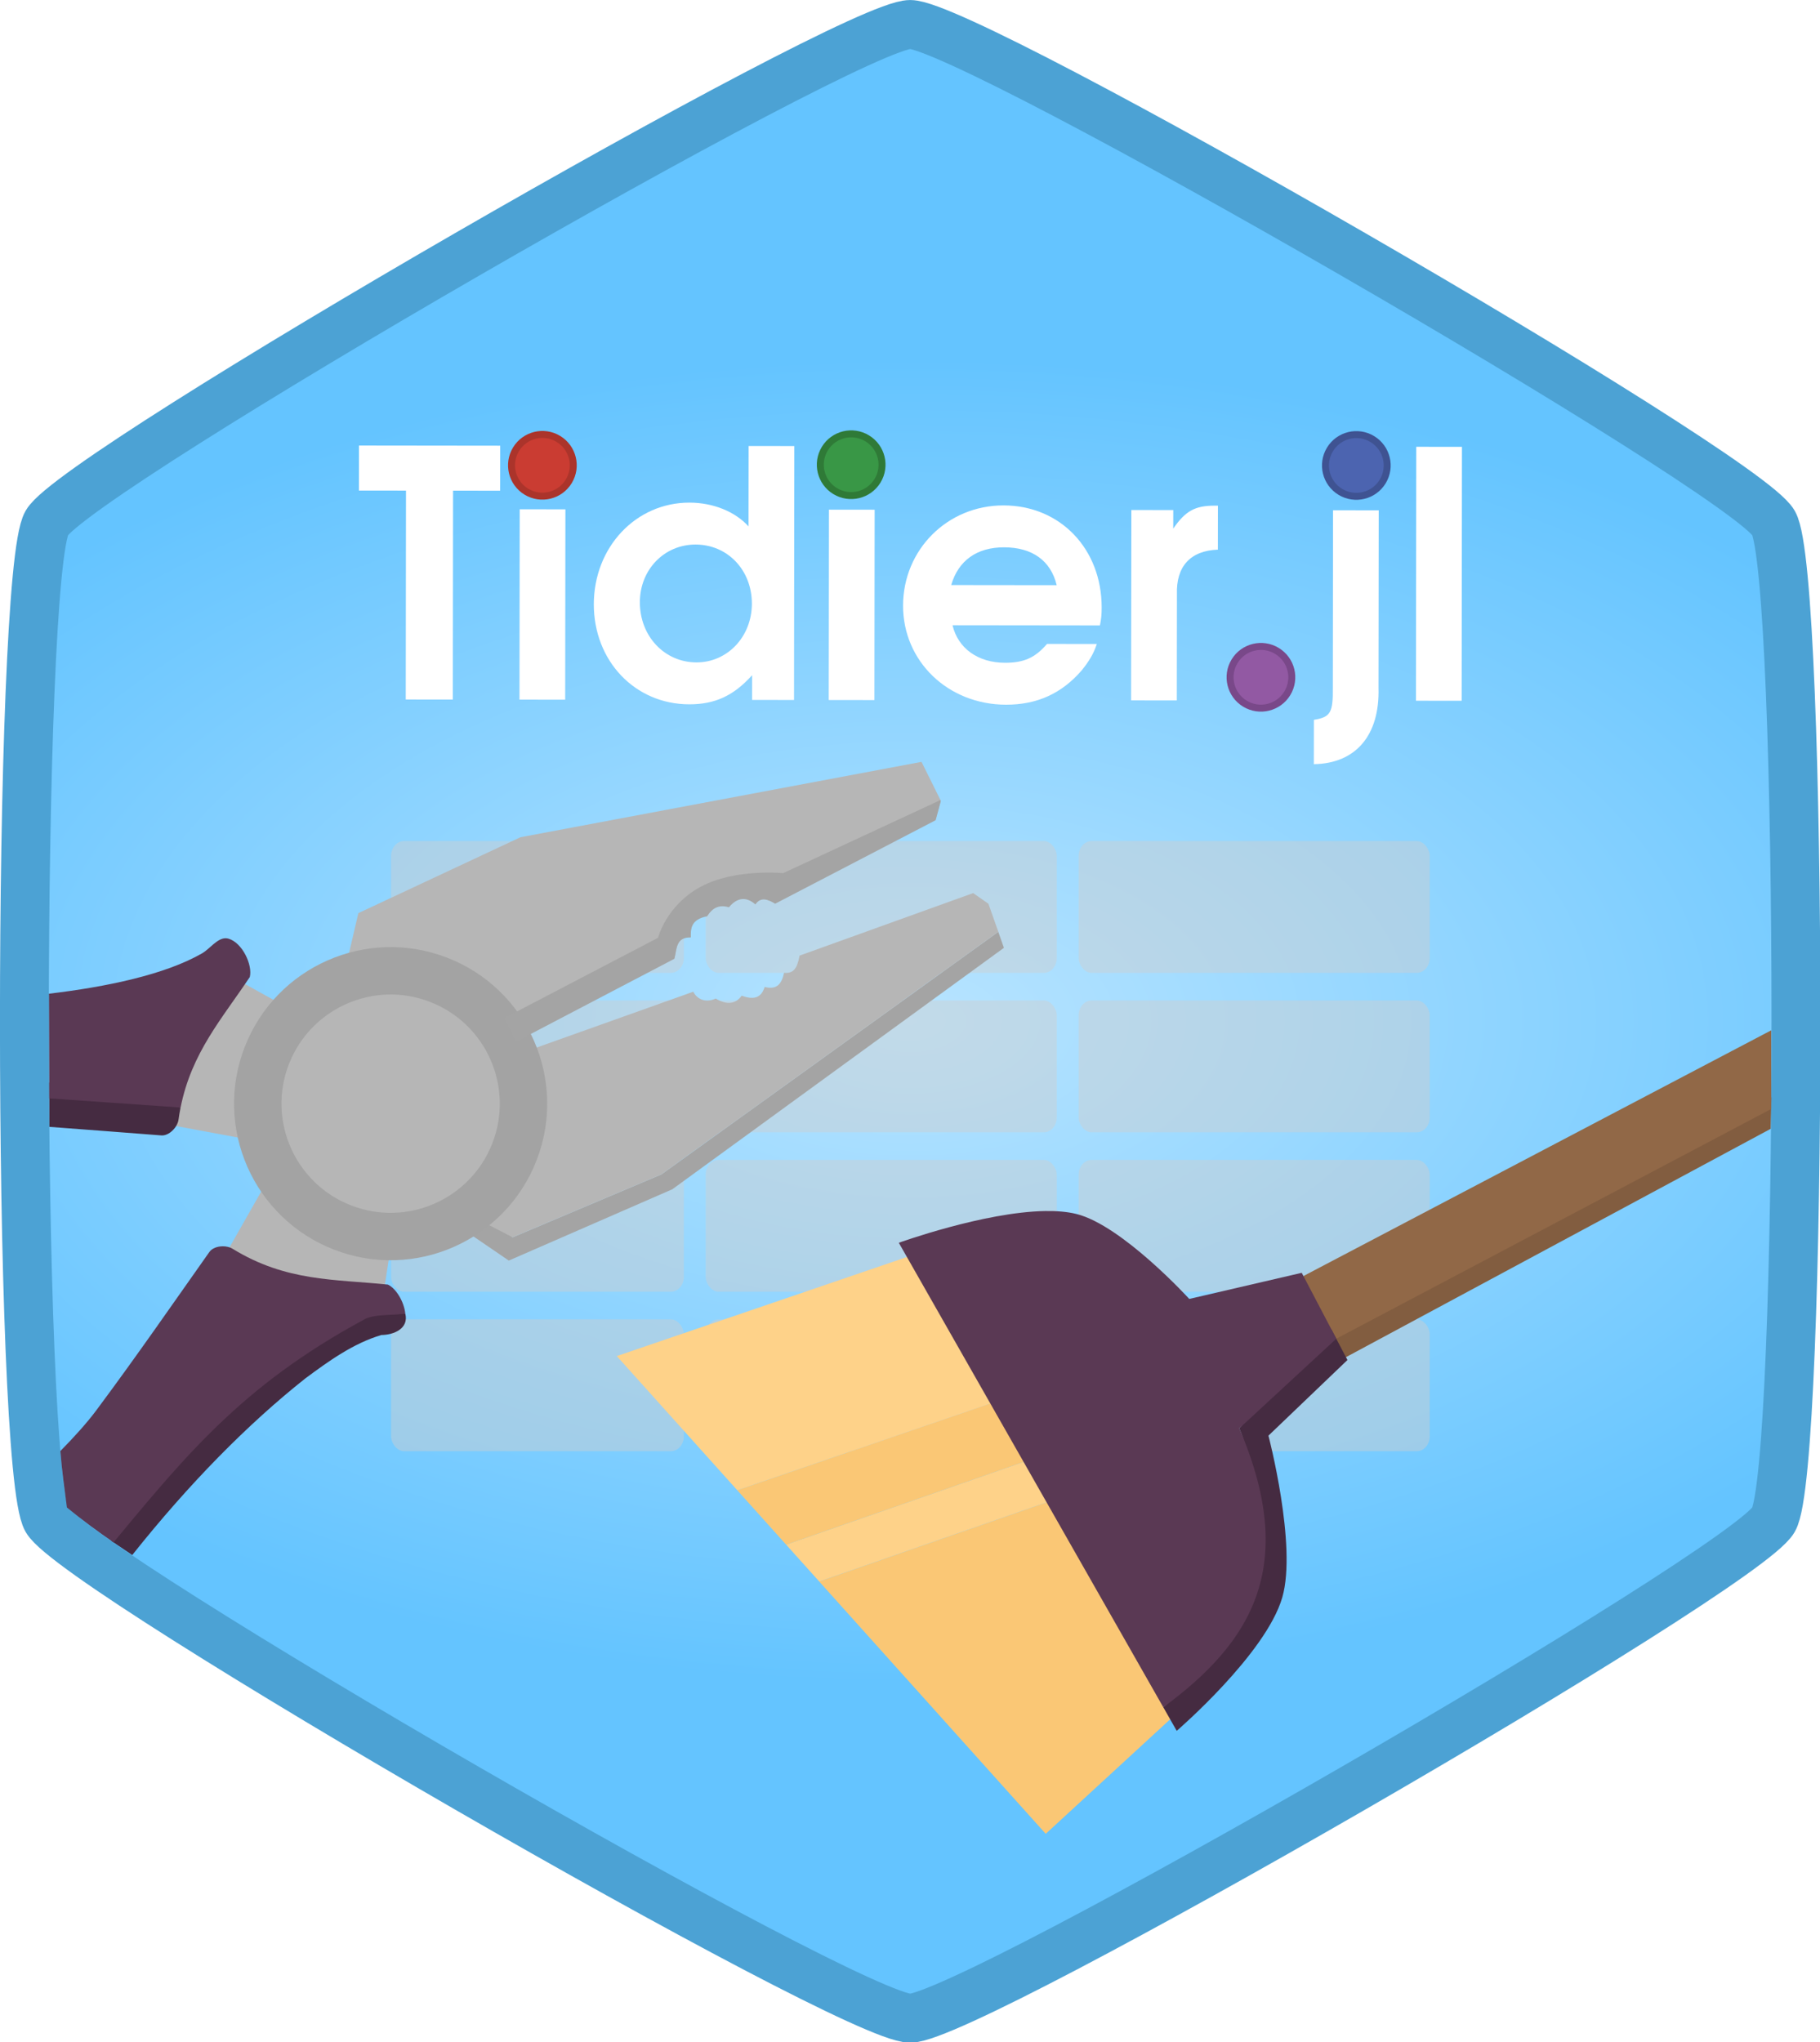 <?xml version="1.0" encoding="UTF-8" standalone="no"?>
<!-- Created with Inkscape (http://www.inkscape.org/) -->

<svg
   width="83.448mm"
   height="93.636mm"
   viewBox="0 0 83.448 93.636"
   version="1.1"
   id="svg5"
   xml:space="preserve"
   inkscape:version="1.2.2 (b0a8486541, 2022-12-01)"
   sodipodi:docname="Tidier_jl_logo.svg"
   xmlns:inkscape="http://www.inkscape.org/namespaces/inkscape"
   xmlns:sodipodi="http://sodipodi.sourceforge.net/DTD/sodipodi-0.dtd"
   xmlns:xlink="http://www.w3.org/1999/xlink"
   xmlns="http://www.w3.org/2000/svg"
   xmlns:svg="http://www.w3.org/2000/svg"><sodipodi:namedview
     id="namedview7"
     pagecolor="#ffffff"
     bordercolor="#000000"
     borderopacity="0.25"
     inkscape:showpageshadow="2"
     inkscape:pageopacity="0.0"
     inkscape:pagecheckerboard="0"
     inkscape:deskcolor="#d1d1d1"
     inkscape:document-units="mm"
     showgrid="false"
     inkscape:zoom="1.9241066"
     inkscape:cx="147.08125"
     inkscape:cy="172.28775"
     inkscape:window-width="1920"
     inkscape:window-height="1026"
     inkscape:window-x="0"
     inkscape:window-y="54"
     inkscape:window-maximized="1"
     inkscape:current-layer="layer1" /><defs
     id="defs2"><rect
       x="31.671"
       y="-63.965"
       width="161.68"
       height="54.831"
       id="rect6832" /><linearGradient
       inkscape:collect="always"
       id="linearGradient5116"><stop
         style="stop-color:#b8e4ff;stop-opacity:1;"
         offset="0"
         id="stop5112" /><stop
         style="stop-color:#64c4ff;stop-opacity:1;"
         offset="1"
         id="stop5114" /></linearGradient><filter
       inkscape:label="Pixellize"
       inkscape:menu="Pixel Tools"
       inkscape:menu-tooltip="Reduce or remove antialiasing around shapes"
       style="color-interpolation-filters:sRGB"
       id="filter9172"
       x="-0.014"
       y="-0.012"
       width="1.028"
       height="1.025"><feColorMatrix
         values="1 0 0 0 0 0 1 0 0 0 0 0 1 0 0 0 0 0 1000 -500 "
         id="feColorMatrix9170" /></filter><filter
       inkscape:label="Melted Rainbow"
       inkscape:menu="Textures"
       inkscape:menu-tooltip="Smooth rainbow colors slightly melted along the edges"
       style="color-interpolation-filters:sRGB"
       id="filter9172-6"
       x="-0.744"
       y="-0.661"
       width="2.488"
       height="2.322"><feColorMatrix
         values="1 0 0 0 0 0 1 0 0 0 0 0 1 0 0 0 0 0 1000 -500 "
         id="feColorMatrix9170-3"
         result="fbSourceGraphic" /><feColorMatrix
         result="fbSourceGraphicAlpha"
         in="fbSourceGraphic"
         values="0 0 0 -1 0 0 0 0 -1 0 0 0 0 -1 0 0 0 0 1 0"
         id="feColorMatrix9503" /><feGaussianBlur
         id="feGaussianBlur9505"
         result="result8"
         stdDeviation="23.421"
         in="fbSourceGraphic" /><feTurbulence
         id="feTurbulence9507"
         baseFrequency="0.015"
         numOctaves="2"
         type="fractalNoise"
         result="result7"
         seed="20" /><feComposite
         in2="result8"
         id="feComposite9509"
         in="fbSourceGraphic"
         operator="in"
         result="result6" /><feComposite
         in2="result7"
         id="feComposite9511"
         in="result6"
         operator="arithmetic"
         result="result2"
         k3="1"
         k1="0"
         k2="0"
         k4="0" /><feComposite
         in2="result6"
         id="feComposite9513"
         operator="in"
         in="result2"
         result="fbSourceGraphic" /><feComposite
         in2="fbSourceGraphic"
         id="feComposite9515"
         in="fbSourceGraphic"
         k2="2.5"
         operator="arithmetic"
         k1="0"
         k3="0"
         k4="0" /></filter><linearGradient
       id="linearGradient1233"><stop
         id="stop1229"
         offset="0"
         style="stop-color:#838383;stop-opacity:1;" /><stop
         id="stop1231"
         offset="1"
         style="stop-color:#fefefe;stop-opacity:1" /></linearGradient><filter
       color-interpolation-filters="sRGB"
       filterUnits="objectBoundingBox"
       height="1.108"
       width="1.084"
       y="-0.045"
       x="-0.042"
       id="Tzcz4vEdmITS7wQ3AsSx9hYNK6Mdtix6"><feGaussianBlur
         id="feGaussianBlur2"
         stdDeviation="4.294"
         in="SourceGraphic" /><feOffset
         id="feOffset4"
         result="pf_100_offsetBlur"
         dy="4"
         dx="0" /><feFlood
         id="feFlood6"
         flood-opacity="0.4"
         flood-color="#000000" /><feComposite
         id="feComposite8"
         result="pf_100_dropShadow"
         operator="in"
         in2="pf_100_offsetBlur" /><feBlend
         id="feBlend10"
         mode="normal"
         in2="pf_100_dropShadow"
         in="SourceGraphic" /></filter><linearGradient
       gradientUnits="userSpaceOnUse"
       gradientTransform="matrix(244.648,0,0,228.338,1.353,283.643)"
       y2="0"
       x2="0.5"
       y1="1"
       x1="0.5"
       id="_lgradient_0-2"><stop
         id="stop15-9"
         style="stop-color:rgb(77,77,77)"
         stop-opacity="1"
         offset="0%" /><stop
         id="stop17-1"
         style="stop-color:rgb(51,51,51)"
         stop-opacity="1"
         offset="100%" /></linearGradient><linearGradient
       gradientUnits="userSpaceOnUse"
       y2="-187.655"
       x2="594.392"
       y1="-187.655"
       x1="242.26"
       id="linearGradient1235"
       xlink:href="#linearGradient902" /><linearGradient
       y2="-385.173"
       x2="507.677"
       y1="263.901"
       x1="418.455"
       gradientUnits="userSpaceOnUse"
       id="linearGradient1237"
       xlink:href="#linearGradient902" /><linearGradient
       gradientUnits="userSpaceOnUse"
       gradientTransform="matrix(244.65,0,0,228.34,5.68,11.95)"
       y2="1"
       x2="0.517"
       y1="0"
       x1="0.517"
       id="linearGradient1366"><stop
         id="stop23-6"
         style="stop-color:rgb(255,255,255)"
         stop-opacity="1"
         offset="0%" /><stop
         id="stop25-1"
         style="stop-color:rgb(255,255,255)"
         stop-opacity="0.098"
         offset="12.5%" /><stop
         id="stop27-0"
         style="stop-color:rgb(0,0,0)"
         stop-opacity="0.098"
         offset="92.5%" /><stop
         id="stop29-6"
         style="stop-color:rgb(0,0,0)"
         stop-opacity="0.498"
         offset="100%" /></linearGradient><filter
       id="filter890"
       style="color-interpolation-filters:sRGB"><feFlood
         id="feFlood880"
         result="flood"
         flood-color="rgb(0,0,0)"
         flood-opacity="0.498" /><feComposite
         id="feComposite882"
         result="composite1"
         operator="in"
         in2="SourceGraphic"
         in="flood" /><feGaussianBlur
         id="feGaussianBlur884"
         result="blur"
         stdDeviation="5.2"
         in="composite1" /><feOffset
         id="feOffset886"
         result="offset"
         dy="3"
         dx="2.8" /><feComposite
         id="feComposite888"
         result="composite2"
         operator="over"
         in2="offset"
         in="SourceGraphic" /></filter><linearGradient
       id="linearGradient902"
       x1="0.181"
       y1="-0.028"
       x2="0.898"
       y2="0.881"
       gradientTransform="matrix(200,0,0,185,28,34)"
       gradientUnits="userSpaceOnUse"><stop
         offset="0%"
         stop-color="#f2f2f2"
         id="stop898" /><stop
         offset="100%"
         stop-color="#f9f9f9"
         id="stop900" /></linearGradient><filter
       id="filter890-3"
       style="color-interpolation-filters:sRGB"><feFlood
         id="feFlood880-6"
         result="flood"
         flood-color="rgb(0,0,0)"
         flood-opacity="0.498" /><feComposite
         id="feComposite882-7"
         result="composite1"
         operator="in"
         in2="SourceGraphic"
         in="flood" /><feGaussianBlur
         id="feGaussianBlur884-5"
         result="blur"
         stdDeviation="5.2"
         in="composite1" /><feOffset
         id="feOffset886-3"
         result="offset"
         dy="3"
         dx="2.8" /><feComposite
         id="feComposite888-5"
         result="composite2"
         operator="over"
         in2="offset"
         in="SourceGraphic" /></filter><linearGradient
       id="_lgradient_0-3"
       x1="0.5"
       y1="1"
       x2="0.5"
       y2="0"
       gradientTransform="matrix(244.648,0,0,228.338,5.68,11.95)"
       gradientUnits="userSpaceOnUse"><stop
         offset="0%"
         stop-opacity="1"
         style="stop-color:rgb(77,77,77)"
         id="stop15-6" /><stop
         offset="100%"
         stop-opacity="1"
         style="stop-color:rgb(51,51,51)"
         id="stop17-7" /></linearGradient><radialGradient
       inkscape:collect="always"
       xlink:href="#linearGradient5116"
       id="radialGradient5120-2"
       cx="39.333"
       cy="46.897"
       fx="39.333"
       fy="46.897"
       r="37.779"
       gradientTransform="matrix(1.34,0,0,0.748,-13.368,11.806)"
       gradientUnits="userSpaceOnUse" /><filter
       inkscape:label="Pixellize"
       inkscape:menu="Pixel Tools"
       inkscape:menu-tooltip="Reduce or remove antialiasing around shapes"
       style="color-interpolation-filters:sRGB"
       id="filter9172-9"
       x="-0.014"
       y="-0.012"
       width="1.028"
       height="1.025"><feColorMatrix
         values="1 0 0 0 0 0 1 0 0 0 0 0 1 0 0 0 0 0 1000 -500 "
         id="feColorMatrix9170-7" /></filter><rect
       x="31.671"
       y="-63.965"
       width="161.68"
       height="54.831"
       id="rect6832-3" /><filter
       inkscape:label="Pixellize"
       inkscape:menu="Pixel Tools"
       inkscape:menu-tooltip="Reduce or remove antialiasing around shapes"
       style="color-interpolation-filters:sRGB"
       id="filter9172-5"
       x="-0.014"
       y="-0.012"
       width="1.028"
       height="1.025"><feColorMatrix
         values="1 0 0 0 0 0 1 0 0 0 0 0 1 0 0 0 0 0 1000 -500 "
         id="feColorMatrix9170-4" /></filter><rect
       x="31.671"
       y="-63.965"
       width="161.68"
       height="54.831"
       id="rect6832-7" /><filter
       inkscape:label="Pixellize"
       inkscape:menu="Pixel Tools"
       inkscape:menu-tooltip="Reduce or remove antialiasing around shapes"
       style="color-interpolation-filters:sRGB"
       id="filter9172-9-5"
       x="-0.013"
       y="-0.013"
       width="1.025"
       height="1.025"><feColorMatrix
         values="1 0 0 0 0 0 1 0 0 0 0 0 1 0 0 0 0 0 1000 -500 "
         id="feColorMatrix9170-7-9" /></filter><rect
       x="31.671"
       y="-63.965"
       width="161.68"
       height="54.831"
       id="rect6832-3-4" /></defs><g
     inkscape:label="Layer 1"
     inkscape:groupmode="layer"
     id="layer1"
     transform="translate(-2.752,-131.619)"><g
       style="isolation:isolate;fill:url(#linearGradient1235);fill-opacity:1"
       transform="matrix(0.079,0,0,0.079,20.453,116.194)"
       id="g1227" /><path
       sodipodi:type="star"
       style="fill:url(#radialGradient5120-2);fill-opacity:1;stroke:#4ca2d4;stroke-width:2.084;stroke-linecap:round;stroke-linejoin:bevel;stroke-dasharray:none;stroke-opacity:1;paint-order:markers fill stroke;filter:url(#filter9172-9);stop-color:#000000"
       id="path234-3-6"
       inkscape:flatsided="true"
       sodipodi:sides="6"
       sodipodi:cx="39.333382"
       sodipodi:cy="46.897167"
       sodipodi:r1="42.519161"
       sodipodi:r2="36.822674"
       sodipodi:arg1="0.52359878"
       sodipodi:arg2="1.0471976"
       inkscape:rounded="0.06"
       inkscape:randomized="0"
       d="m 76.156,68.157 c -1.276,2.209 -34.272,21.26 -36.823,21.26 -2.551,0 -35.547,-19.05 -36.823,-21.26 -1.276,-2.209 -1.276,-40.31 2e-7,-42.519 1.276,-2.209 34.272,-21.26 36.823,-21.26 2.551,0 35.547,19.05 36.823,21.26 1.276,2.209 1.276,40.31 -1e-6,42.519 z"
       transform="matrix(1.075,0,0,1.075,2.201,128.034)" /><g
       id="g58362-9"
       transform="matrix(0.698,0,0,0.8,16.919,106.864)"
       style="opacity:0.453;mix-blend-mode:screen"><rect
         y="88.286"
         x="5.393"
         height="7.556"
         width="19.231"
         id="rect884-3-8"
         style="isolation:isolate;fill:#cecece;fill-opacity:1;stroke:none;stroke-width:0;stroke-linecap:round;stroke-miterlimit:4;stroke-dasharray:none"
         ry="0.853" /><rect
         y="97.424"
         x="5.393"
         height="7.556"
         width="19.231"
         id="rect884-3-6-4"
         style="isolation:isolate;fill:#cecece;fill-opacity:1;stroke:none;stroke-width:0;stroke-linecap:round;stroke-miterlimit:4;stroke-dasharray:none"
         ry="0.853" /><rect
         y="106.562"
         x="5.393"
         height="7.556"
         width="19.231"
         id="rect884-3-6-7-8"
         style="isolation:isolate;fill:#cecece;fill-opacity:1;stroke:none;stroke-width:0;stroke-linecap:round;stroke-miterlimit:4;stroke-dasharray:none"
         ry="0.853" /><rect
         y="88.286"
         x="26.059"
         height="7.556"
         width="23.063"
         id="rect884-3-5-1"
         style="isolation:isolate;fill:#cecece;fill-opacity:1;stroke:none;stroke-width:0;stroke-linecap:round;stroke-miterlimit:4;stroke-dasharray:none"
         ry="0.853" /><rect
         y="97.424"
         x="26.059"
         height="7.556"
         width="23.063"
         id="rect884-3-6-3-0"
         style="isolation:isolate;fill:#cecece;fill-opacity:1;stroke:none;stroke-width:0;stroke-linecap:round;stroke-miterlimit:4;stroke-dasharray:none"
         ry="0.853" /><rect
         y="106.562"
         x="26.059"
         height="7.556"
         width="23.063"
         id="rect884-3-6-7-5-3"
         style="isolation:isolate;fill:#cecece;fill-opacity:1;stroke:none;stroke-width:0;stroke-linecap:round;stroke-miterlimit:4;stroke-dasharray:none"
         ry="0.853" /><rect
         y="88.286"
         x="50.557"
         height="7.556"
         width="23.063"
         id="rect884-3-5-5-0"
         style="isolation:isolate;fill:#cecece;fill-opacity:1;stroke:none;stroke-width:0;stroke-linecap:round;stroke-miterlimit:4;stroke-dasharray:none"
         ry="0.853" /><rect
         y="79.148"
         x="5.393"
         height="7.556"
         width="19.231"
         id="rect884-3-56-4"
         style="opacity:1;isolation:isolate;mix-blend-mode:screen;fill:#cecece;fill-opacity:1;stroke:none;stroke-width:0;stroke-linecap:round;stroke-miterlimit:4;stroke-dasharray:none"
         ry="0.853" /><rect
         y="79.148"
         x="26.059"
         height="7.556"
         width="23.063"
         id="rect884-3-5-11-4"
         style="opacity:1;isolation:isolate;mix-blend-mode:screen;fill:#cecece;fill-opacity:1;stroke:none;stroke-width:0;stroke-linecap:round;stroke-miterlimit:4;stroke-dasharray:none"
         ry="0.853" /><rect
         y="79.148"
         x="50.557"
         height="7.556"
         width="23.063"
         id="rect884-3-5-5-5-4"
         style="opacity:1;isolation:isolate;mix-blend-mode:screen;fill:#cecece;fill-opacity:1;stroke:none;stroke-width:0;stroke-linecap:round;stroke-miterlimit:4;stroke-dasharray:none"
         ry="0.853" /><rect
         y="97.424"
         x="50.557"
         height="7.556"
         width="23.063"
         id="rect884-3-6-3-5-4"
         style="isolation:isolate;fill:#cecece;fill-opacity:1;stroke:none;stroke-width:0;stroke-linecap:round;stroke-miterlimit:4;stroke-dasharray:none"
         ry="0.853" /><rect
         y="106.562"
         x="50.557"
         height="7.556"
         width="23.063"
         id="rect884-3-6-7-5-4-7"
         style="isolation:isolate;fill:#cecece;fill-opacity:1;stroke:none;stroke-width:0;stroke-linecap:round;stroke-miterlimit:4;stroke-dasharray:none"
         ry="0.853" /></g><g
       id="g53041-0"
       transform="matrix(0.893,0,0,0.893,17.123,141.461)"><path
         id="path2647-3"
         style="fill:#fac775;fill-opacity:1;stroke:none;stroke-width:0.859;stroke-linecap:round;stroke-linejoin:bevel;stroke-opacity:0.419;paint-order:markers fill stroke;stop-color:#000000"
         d="m 38.329,65.878 -12.358,4.306 11.628,12.953 6.774,-6.234 z"
         sodipodi:nodetypes="ccccc" /><path
         id="path4149-6"
         style="fill:#fed289;fill-opacity:1;stroke:none;stroke-width:0.859;stroke-linecap:round;stroke-linejoin:bevel;stroke-opacity:0.419;paint-order:markers fill stroke;stop-color:#000000"
         d="m 37.207,63.783 -12.936,4.507 1.7,1.893 12.358,-4.306 z" /><path
         id="path4152-1"
         style="fill:#fac775;fill-opacity:1;stroke:none;stroke-width:0.859;stroke-linecap:round;stroke-linejoin:bevel;stroke-opacity:0.419;paint-order:markers fill stroke;stop-color:#000000"
         d="m 35.583,60.753 -13.82,4.743 2.508,2.794 12.936,-4.507 z" /><path
         id="path4068-0"
         style="fill:#fed289;fill-opacity:1;stroke:none;stroke-width:0.859;stroke-linecap:round;stroke-linejoin:bevel;stroke-opacity:0.419;paint-order:markers fill stroke;stop-color:#000000"
         d="m 31.516,53.165 -15.939,5.442 6.186,6.89 13.82,-4.743 z" /><path
         id="path2651-6"
         style="fill:#825d40;fill-opacity:1;stroke:none;stroke-width:0.859;stroke-linecap:round;stroke-linejoin:bevel;stroke-opacity:0.419;paint-order:markers fill stroke;stop-color:#000000"
         d="M 74.858,45.324 50.666,57.028 51.727,59.355 74.821,46.938 Z"
         sodipodi:nodetypes="ccccc" /><path
         id="path53031-3"
         style="fill:#916847;fill-opacity:1;stroke:none;stroke-width:0.859;stroke-linecap:round;stroke-linejoin:bevel;stroke-opacity:0.419;paint-order:markers fill stroke;stop-color:#000000"
         d="M 74.85,41.88 50.65,54.593 51.577,58.212 74.852,45.917 Z"
         sodipodi:nodetypes="ccccc" /><path
         id="path2649-2"
         style="fill:#452b41;fill-opacity:1;stroke:none;stroke-width:0.859;stroke-linecap:round;stroke-linejoin:bevel;stroke-opacity:0.419;paint-order:markers fill stroke;stop-color:#000000"
         d="m 52.262,57.229 -4.725,5.089 c 1.923,4.498 -1.307,12.192 -3.901,14.32 l 0.689,1.211 c 0,0 4.581,-3.943 5.421,-6.854 0.767,-2.658 -0.711,-8.303 -0.711,-8.303 l 4.056,-3.883 z"
         sodipodi:nodetypes="ccccsccc" /><path
         id="path1731"
         style="fill:#5a3954;fill-opacity:1;stroke:none;stroke-width:0.859;stroke-linecap:round;stroke-linejoin:bevel;stroke-opacity:0.419;paint-order:markers fill stroke;stop-color:#000000"
         d="m 37.57,51.16 c -3.156,0.051 -7.514,1.63 -7.514,1.63 L 43.635,76.638 c 0.056,-0.042 0.114,-0.083 0.17,-0.125 0.075,-0.056 0.148,-0.112 0.221,-0.168 0.073,-0.056 0.146,-0.113 0.218,-0.169 0.072,-0.056 0.144,-0.113 0.214,-0.169 0.071,-0.057 0.141,-0.114 0.21,-0.171 0.069,-0.057 0.138,-0.115 0.206,-0.173 0.068,-0.058 0.136,-0.115 0.203,-0.173 0.067,-0.058 0.132,-0.116 0.197,-0.175 0.065,-0.059 0.13,-0.118 0.194,-0.177 0.064,-0.059 0.127,-0.118 0.189,-0.177 0.062,-0.059 0.124,-0.12 0.184,-0.18 0.061,-0.06 0.12,-0.12 0.18,-0.18 0.059,-0.061 0.117,-0.122 0.175,-0.183 0.058,-0.061 0.115,-0.123 0.171,-0.184 0.056,-0.062 0.111,-0.124 0.166,-0.186 0.054,-0.062 0.108,-0.125 0.161,-0.188 0.053,-0.063 0.105,-0.126 0.156,-0.19 0.051,-0.064 0.101,-0.128 0.151,-0.192 0.049,-0.064 0.098,-0.129 0.146,-0.194 0.048,-0.065 0.094,-0.13 0.14,-0.196 0.046,-0.066 0.091,-0.132 0.135,-0.199 0.044,-0.067 0.088,-0.134 0.13,-0.201 0.042,-0.067 0.084,-0.135 0.125,-0.203 0.04,-0.068 0.08,-0.136 0.118,-0.205 0.039,-0.069 0.077,-0.138 0.114,-0.208 0.037,-0.07 0.072,-0.141 0.107,-0.211 0.035,-0.071 0.069,-0.142 0.102,-0.214 0.033,-0.072 0.064,-0.143 0.095,-0.216 0.031,-0.072 0.061,-0.145 0.09,-0.218 0.029,-0.073 0.057,-0.148 0.084,-0.222 0.027,-0.074 0.052,-0.149 0.077,-0.225 0.025,-0.075 0.049,-0.151 0.072,-0.228 0.023,-0.076 0.044,-0.153 0.065,-0.23 0.021,-0.077 0.041,-0.156 0.059,-0.234 0.018,-0.078 0.036,-0.158 0.052,-0.237 0.016,-0.08 0.032,-0.16 0.046,-0.24 0.014,-0.081 0.028,-0.162 0.039,-0.244 0.012,-0.082 0.023,-0.164 0.032,-0.247 0.01,-0.083 0.018,-0.167 0.025,-0.251 0.007,-0.084 0.014,-0.169 0.019,-0.255 0.005,-0.085 0.009,-0.171 0.012,-0.258 0.003,-0.087 0.004,-0.174 0.005,-0.262 4.08e-4,-0.088 -3.91e-4,-0.176 -0.002,-0.265 -0.002,-0.089 -0.005,-0.179 -0.009,-0.27 -0.004,-0.09 -0.01,-0.181 -0.017,-0.273 -0.007,-0.092 -0.015,-0.184 -0.024,-0.277 -0.009,-0.093 -0.02,-0.187 -0.032,-0.281 -0.012,-0.094 -0.025,-0.19 -0.039,-0.285 -0.014,-0.096 -0.03,-0.192 -0.046,-0.289 -0.017,-0.097 -0.035,-0.195 -0.054,-0.293 -0.019,-0.099 -0.04,-0.198 -0.062,-0.298 -0.022,-0.1 -0.046,-0.2 -0.07,-0.302 -0.025,-0.101 -0.05,-0.204 -0.077,-0.307 -0.027,-0.103 -0.056,-0.207 -0.086,-0.311 -0.03,-0.105 -0.062,-0.21 -0.095,-0.316 -0.033,-0.106 -0.066,-0.213 -0.102,-0.321 -0.035,-0.108 -0.072,-0.216 -0.11,-0.325 -0.038,-0.109 -0.078,-0.219 -0.119,-0.33 -0.041,-0.111 -0.083,-0.223 -0.127,-0.335 -0.044,-0.112 -0.089,-0.226 -0.136,-0.34 -0.047,-0.114 -0.095,-0.229 -0.144,-0.345 l 4.98,-4.602 -1.775,-3.383 -5.775,1.341 c 0,0 -3.452,-3.785 -5.801,-4.364 -0.467,-0.115 -1.01,-0.158 -1.595,-0.149 z" /></g><g
       id="g53463-0"
       transform="matrix(1.125,0.683,-0.683,1.125,31.068,114.061)"><g
         aria-label="Tidier.jl"
         transform="matrix(0.512,-0.31,0.31,0.512,-14.603,85.602)"
         id="text6830-6"
         style="font-weight:600;font-size:20px;font-family:'URW Gothic';-inkscape-font-specification:'URW Gothic, Semi-Bold';text-align:center;white-space:pre;fill:#ffffff;stroke-width:1.844;stroke-linecap:round;stroke-linejoin:bevel;stroke-opacity:0.419;paint-order:markers fill stroke"><path
           d="m 82.691,-46.685 h 2.74 v -12.16 h 2.74 v -2.62 h -8.22 v 2.62 h 2.74 z"
           id="path492" /><path
           d="m 89.311,-46.685 h 2.66 v -11.08 h -2.66 z m 0,-12.28 h 2.66 v -2.5 h -2.66 z"
           id="path494" /><path
           d="m 105.291,-61.465 h -2.66 v 4.68 c -0.78,-0.86 -2.06,-1.38 -3.44,-1.38 -3.12,0 -5.56,2.6 -5.56,5.92 0,3.3 2.4,5.82 5.56,5.82 1.5,0 2.58,-0.5 3.66,-1.7 v 1.44 h 2.44 z m -5.74,5.74 c 1.86,0 3.28,1.48 3.28,3.44 0,1.92 -1.42,3.42 -3.22,3.42 -1.86,0 -3.3,-1.52 -3.3,-3.5 0,-1.9 1.42,-3.36 3.24,-3.36 z"
           id="path496" /><path
           d="m 107.311,-46.685 h 2.66 v -11.08 h -2.66 z m 0,-12.28 h 2.66 v -2.5 h -2.66 z"
           id="path498" /><path
           d="m 123.091,-51.045 c 0.08,-0.4 0.1,-0.64 0.1,-1.04 0,-3.42 -2.42,-5.94 -5.72,-5.94 -3.26,0 -5.84,2.58 -5.84,5.84 0,3.24 2.62,5.76 6,5.76 1.82,0 3.24,-0.66 4.4,-2 0.42,-0.52 0.7,-0.98 0.88,-1.54 h -2.9 c -0.68,0.8 -1.34,1.1 -2.44,1.1 -1.58,0 -2.74,-0.84 -3.06,-2.18 z m -8.66,-2.34 c 0.42,-1.44 1.5,-2.2 3.08,-2.2 1.64,0 2.72,0.78 3.06,2.2 z"
           id="path500" /><path
           d="m 124.911,-46.685 h 2.66 v -6.16 c -0.06,-1.64 0.78,-2.56 2.38,-2.62 v -2.56 h -0.2 c -1.14,0 -1.7,0.32 -2.4,1.34 v -1.08 h -2.44 z"
           id="path502" /><path
           d="m 131.051,-46.685 h 2.66 v -2.56 h -2.66 z"
           id="path504" /><path
           d="m 136.651,-57.765 v 10.28 c 0.02,1.5 -0.12,1.76 -1.1,1.92 v 2.58 c 2.44,-0.04 3.84,-1.68 3.76,-4.44 v -10.34 z m 0,-1.2 h 2.66 v -2.5 h -2.66 z"
           id="path506" /><path
           d="m 141.491,-46.685 h 2.66 v -14.78 h -2.66 z"
           id="path508" /></g><circle
         style="fill:#ca3c32;fill-opacity:1;stroke:#ab342b;stroke-width:0.243;stroke-linecap:round;stroke-linejoin:bevel;stroke-dasharray:none;stroke-opacity:1;paint-order:markers fill stroke;stop-color:#000000"
         id="path7164-1"
         cx="13.097"
         cy="26.62"
         r="1.075" /><circle
         style="fill:#399746;fill-opacity:1;stroke:#2f7a37;stroke-width:0.243;stroke-linecap:round;stroke-linejoin:bevel;stroke-dasharray:none;stroke-opacity:1;paint-order:markers fill stroke;stop-color:#000000"
         id="path7164-45-5"
         cx="22.282"
         cy="21.02"
         r="1.075" /><circle
         style="fill:#4c64b0;fill-opacity:1;stroke:#3f5392;stroke-width:0.243;stroke-linecap:round;stroke-linejoin:bevel;stroke-dasharray:none;stroke-opacity:1;paint-order:markers fill stroke;stop-color:#000000"
         id="path7164-3-5"
         cx="37.339"
         cy="11.909"
         r="1.075" /><circle
         style="fill:#9259a3;fill-opacity:1;stroke:#794889;stroke-width:0.243;stroke-linecap:round;stroke-linejoin:bevel;stroke-dasharray:none;stroke-opacity:1;paint-order:markers fill stroke;stop-color:#000000"
         id="path7164-0-4"
         cx="38.328"
         cy="19.942"
         r="1.075" /></g><path
       id="path456-3-5"
       style="fill:#a4a4a4;fill-opacity:1;stroke:none;stroke-width:1.119;stroke-linecap:round;stroke-linejoin:bevel;paint-order:markers fill stroke;stop-color:#000000"
       d="m 48.525,174.345 -15.444,11.122 -6.826,2.888 -1.299,-1.173 -0.918,0.842 2.043,1.394 7.497,-3.269 15.204,-11.071 z"
       sodipodi:nodetypes="ccccccccc" /><path
       id="path1166"
       style="fill:#b6b6b6;fill-opacity:1;stroke:none;stroke-width:1.119;stroke-linecap:round;stroke-linejoin:bevel;paint-order:markers fill stroke;stop-color:#000000"
       d="m 45.004,166.551 -18.387,3.456 -7.434,3.481 -1.27,5.431 -4.938,-2.741 -3.005,0.829 0.423,6.163 5.507,1.023 -2.829,4.977 2.93,5.659 4.202,-3.017 0.887,-5.804 2.949,2.012 0.867,-0.367 1.349,0.698 6.826,-2.888 15.444,-11.122 -0.454,-1.285 -0.699,-0.487 -7.96,2.867 c -0.112,0.615 -0.289,0.824 -0.712,0.788 -0.097,0.465 -0.298,0.801 -0.889,0.648 -0.166,0.545 -0.546,0.585 -1.053,0.401 -0.273,0.381 -0.674,0.441 -1.189,0.131 -0.42,0.196 -0.839,0.069 -1.029,-0.314 l -8.016,2.858 -0.279,-0.504 7.427,-3.887 c 0.119,-0.428 0.052,-0.997 0.754,-0.98 -0.013,-0.42 0.015,-0.825 0.747,-0.97 0.269,-0.418 0.577,-0.536 0.999,-0.412 0.409,-0.487 0.824,-0.473 1.214,-0.132 0.241,-0.354 0.565,-0.238 0.906,-0.031 l 7.358,-3.83 0.236,-0.873 z"
       sodipodi:nodetypes="cccccccccccccccccccccccccccccccccccc" /><circle
       style="fill:#a3a3a3;fill-opacity:1;stroke:none;stroke-width:1.503;stroke-linecap:round;stroke-linejoin:bevel;paint-order:markers fill stroke;stop-color:#000000"
       id="path1214-6-6"
       cx="162.417"
       cy="-85.167"
       r="7.178"
       transform="rotate(111.202)" /><circle
       style="fill:#b6b6b6;fill-opacity:1;stroke:none;stroke-width:1.048;stroke-linecap:round;stroke-linejoin:bevel;paint-order:markers fill stroke;stop-color:#000000"
       id="path1214-6-7-9"
       cx="162.417"
       cy="-85.167"
       r="5.004"
       transform="rotate(111.202)" /><path
       id="path3981-3"
       style="fill:#452b41;fill-opacity:1;stroke:none;stroke-width:2.484;stroke-linecap:round;stroke-linejoin:bevel;paint-order:markers fill stroke;stop-color:#000000"
       d="m 11.032,182.4 -6.02,-1.141 0.004,2.028 c 1.75,0.126 3.45,0.266 5.132,0.392 0.357,0.027 0.741,-0.372 0.79,-0.727 0.026,-0.189 0.057,-0.373 0.093,-0.552 z"
       sodipodi:nodetypes="ccccsc" /><path
       id="path2274"
       style="fill:#5a3954;fill-opacity:1;stroke:none;stroke-width:2.484;stroke-linecap:round;stroke-linejoin:bevel;paint-order:markers fill stroke;stop-color:#000000"
       d="m 13.099,174.638 c -0.39,-4.3e-4 -0.744,0.498 -1.071,0.687 -1.707,0.985 -4.399,1.544 -7.031,1.857 l 0.015,4.799 6.02,0.42 c 0.502,-2.518 1.898,-4.069 3.173,-5.983 0.138,-0.544 -0.337,-1.58 -0.984,-1.762 -0.041,-0.012 -0.082,-0.017 -0.122,-0.017 z" /><path
       id="path3986-7"
       style="fill:#452b41;fill-opacity:1;stroke:none;stroke-width:2.484;stroke-linecap:round;stroke-linejoin:bevel;paint-order:markers fill stroke;stop-color:#000000"
       d="M 21.335,191.851 C 16.995,190.385 9.699,199.111 7.852,202.27 l 0.964,0.649 c 2.612,-3.284 5.304,-6.012 7.939,-8.1 1.072,-0.794 2.192,-1.604 3.484,-1.988 0.56,-0.002 1.268,-0.29 1.097,-0.981 z"
       sodipodi:nodetypes="ccccssc" /><path
       id="path2131"
       style="fill:#5a3954;fill-opacity:1;stroke:none;stroke-width:2.484;stroke-linecap:round;stroke-linejoin:bevel;paint-order:markers fill stroke;stop-color:#000000"
       d="m 12.962,188.764 c -0.242,0.001 -0.487,0.087 -0.61,0.26 -1.663,2.353 -3.344,4.792 -5.199,7.28 -0.412,0.553 -1.009,1.215 -1.633,1.847 0.064,0.856 0.187,1.724 0.3,2.589 0.702,0.581 1.417,1.102 2.137,1.601 0.289,-0.35 0.582,-0.704 0.862,-1.04 0.217,-0.26 0.431,-0.516 0.645,-0.768 0.214,-0.252 0.426,-0.501 0.638,-0.745 0.106,-0.122 0.212,-0.244 0.318,-0.365 0.106,-0.121 0.212,-0.24 0.319,-0.359 0.106,-0.119 0.213,-0.237 0.32,-0.355 0.107,-0.117 0.214,-0.233 0.322,-0.349 0.108,-0.116 0.217,-0.231 0.326,-0.345 0.109,-0.114 0.218,-0.228 0.329,-0.341 0.11,-0.113 0.222,-0.224 0.334,-0.336 0.112,-0.111 0.225,-0.222 0.339,-0.332 0.114,-0.11 0.228,-0.219 0.344,-0.328 0.116,-0.109 0.233,-0.216 0.351,-0.324 0.118,-0.107 0.238,-0.215 0.359,-0.321 0.121,-0.106 0.244,-0.212 0.367,-0.317 0.124,-0.105 0.249,-0.21 0.376,-0.314 0.127,-0.104 0.255,-0.208 0.386,-0.311 0.13,-0.103 0.263,-0.205 0.397,-0.308 0.134,-0.102 0.27,-0.204 0.408,-0.305 0.138,-0.101 0.278,-0.203 0.42,-0.303 0.142,-0.101 0.286,-0.201 0.433,-0.301 0.147,-0.1 0.296,-0.199 0.447,-0.298 0.151,-0.099 0.305,-0.198 0.461,-0.296 0.156,-0.098 0.315,-0.196 0.476,-0.294 0.161,-0.098 0.325,-0.196 0.492,-0.293 0.167,-0.097 0.337,-0.194 0.51,-0.291 0.173,-0.097 0.348,-0.193 0.526,-0.29 0.018,-0.01 0.036,-0.019 0.055,-0.028 0.019,-0.009 0.038,-0.018 0.058,-0.025 0.04,-0.016 0.082,-0.029 0.126,-0.042 0.044,-0.012 0.089,-0.024 0.136,-0.033 0.047,-0.01 0.095,-0.017 0.144,-0.025 0.049,-0.007 0.1,-0.013 0.152,-0.019 0.052,-0.005 0.104,-0.01 0.158,-0.014 0.106,-0.009 0.215,-0.015 0.325,-0.02 0.11,-0.005 0.22,-0.011 0.329,-0.018 0.054,-0.003 0.108,-0.009 0.162,-0.013 0.053,-0.004 0.106,-0.01 0.158,-0.016 0.024,-0.003 0.046,-0.006 0.07,-0.01 -0.059,-0.551 -0.425,-1.154 -0.799,-1.33 -2.451,-0.252 -4.669,-0.132 -7.12,-1.642 -0.124,-0.076 -0.289,-0.115 -0.455,-0.114 z" /><path
       id="path5975-6"
       style="fill:#a4a4a4;fill-opacity:1;stroke:none;stroke-width:1.119;stroke-linecap:round;stroke-linejoin:bevel;paint-order:markers fill stroke;stop-color:#000000"
       d="m 45.866,168.305 -7.209,3.35 c 0,0 -0.138,-0.014 -0.37,-0.022 -0.116,-0.004 -0.255,-0.007 -0.412,-0.004 -0.157,0.001 -0.333,0.007 -0.52,0.02 -0.187,0.012 -0.387,0.032 -0.593,0.06 -0.206,0.028 -0.42,0.065 -0.634,0.115 -0.107,0.025 -0.215,0.052 -0.322,0.083 -0.107,0.031 -0.214,0.065 -0.32,0.103 -0.106,0.038 -0.21,0.079 -0.312,0.125 -0.103,0.045 -0.204,0.094 -0.303,0.148 -0.098,0.053 -0.192,0.109 -0.281,0.167 -0.089,0.058 -0.174,0.117 -0.255,0.178 -0.08,0.061 -0.157,0.124 -0.229,0.187 -0.072,0.064 -0.14,0.128 -0.204,0.193 -0.128,0.13 -0.241,0.261 -0.34,0.389 -0.099,0.129 -0.184,0.254 -0.256,0.374 -0.073,0.119 -0.133,0.232 -0.182,0.334 -0.05,0.102 -0.088,0.193 -0.118,0.269 -0.06,0.152 -0.083,0.245 -0.083,0.245 l -7.043,3.677 0.541,1.081 7.251,-3.796 c 0.119,-0.428 0.052,-0.997 0.754,-0.979 -0.013,-0.42 0.015,-0.825 0.747,-0.97 0.269,-0.418 0.577,-0.537 1,-0.413 0.409,-0.487 0.824,-0.473 1.214,-0.132 0.241,-0.354 0.565,-0.238 0.906,-0.031 l 7.358,-3.829 0.237,-0.873 z" /><g
       transform="matrix(0.304,0,0,0.283,-73.909,-20.3)"
       id="g927-0"
       style="isolation:isolate"
       inkscape:export-filename="g927-0.png"
       inkscape:export-xdpi="400"
       inkscape:export-ydpi="400" /></g></svg>
